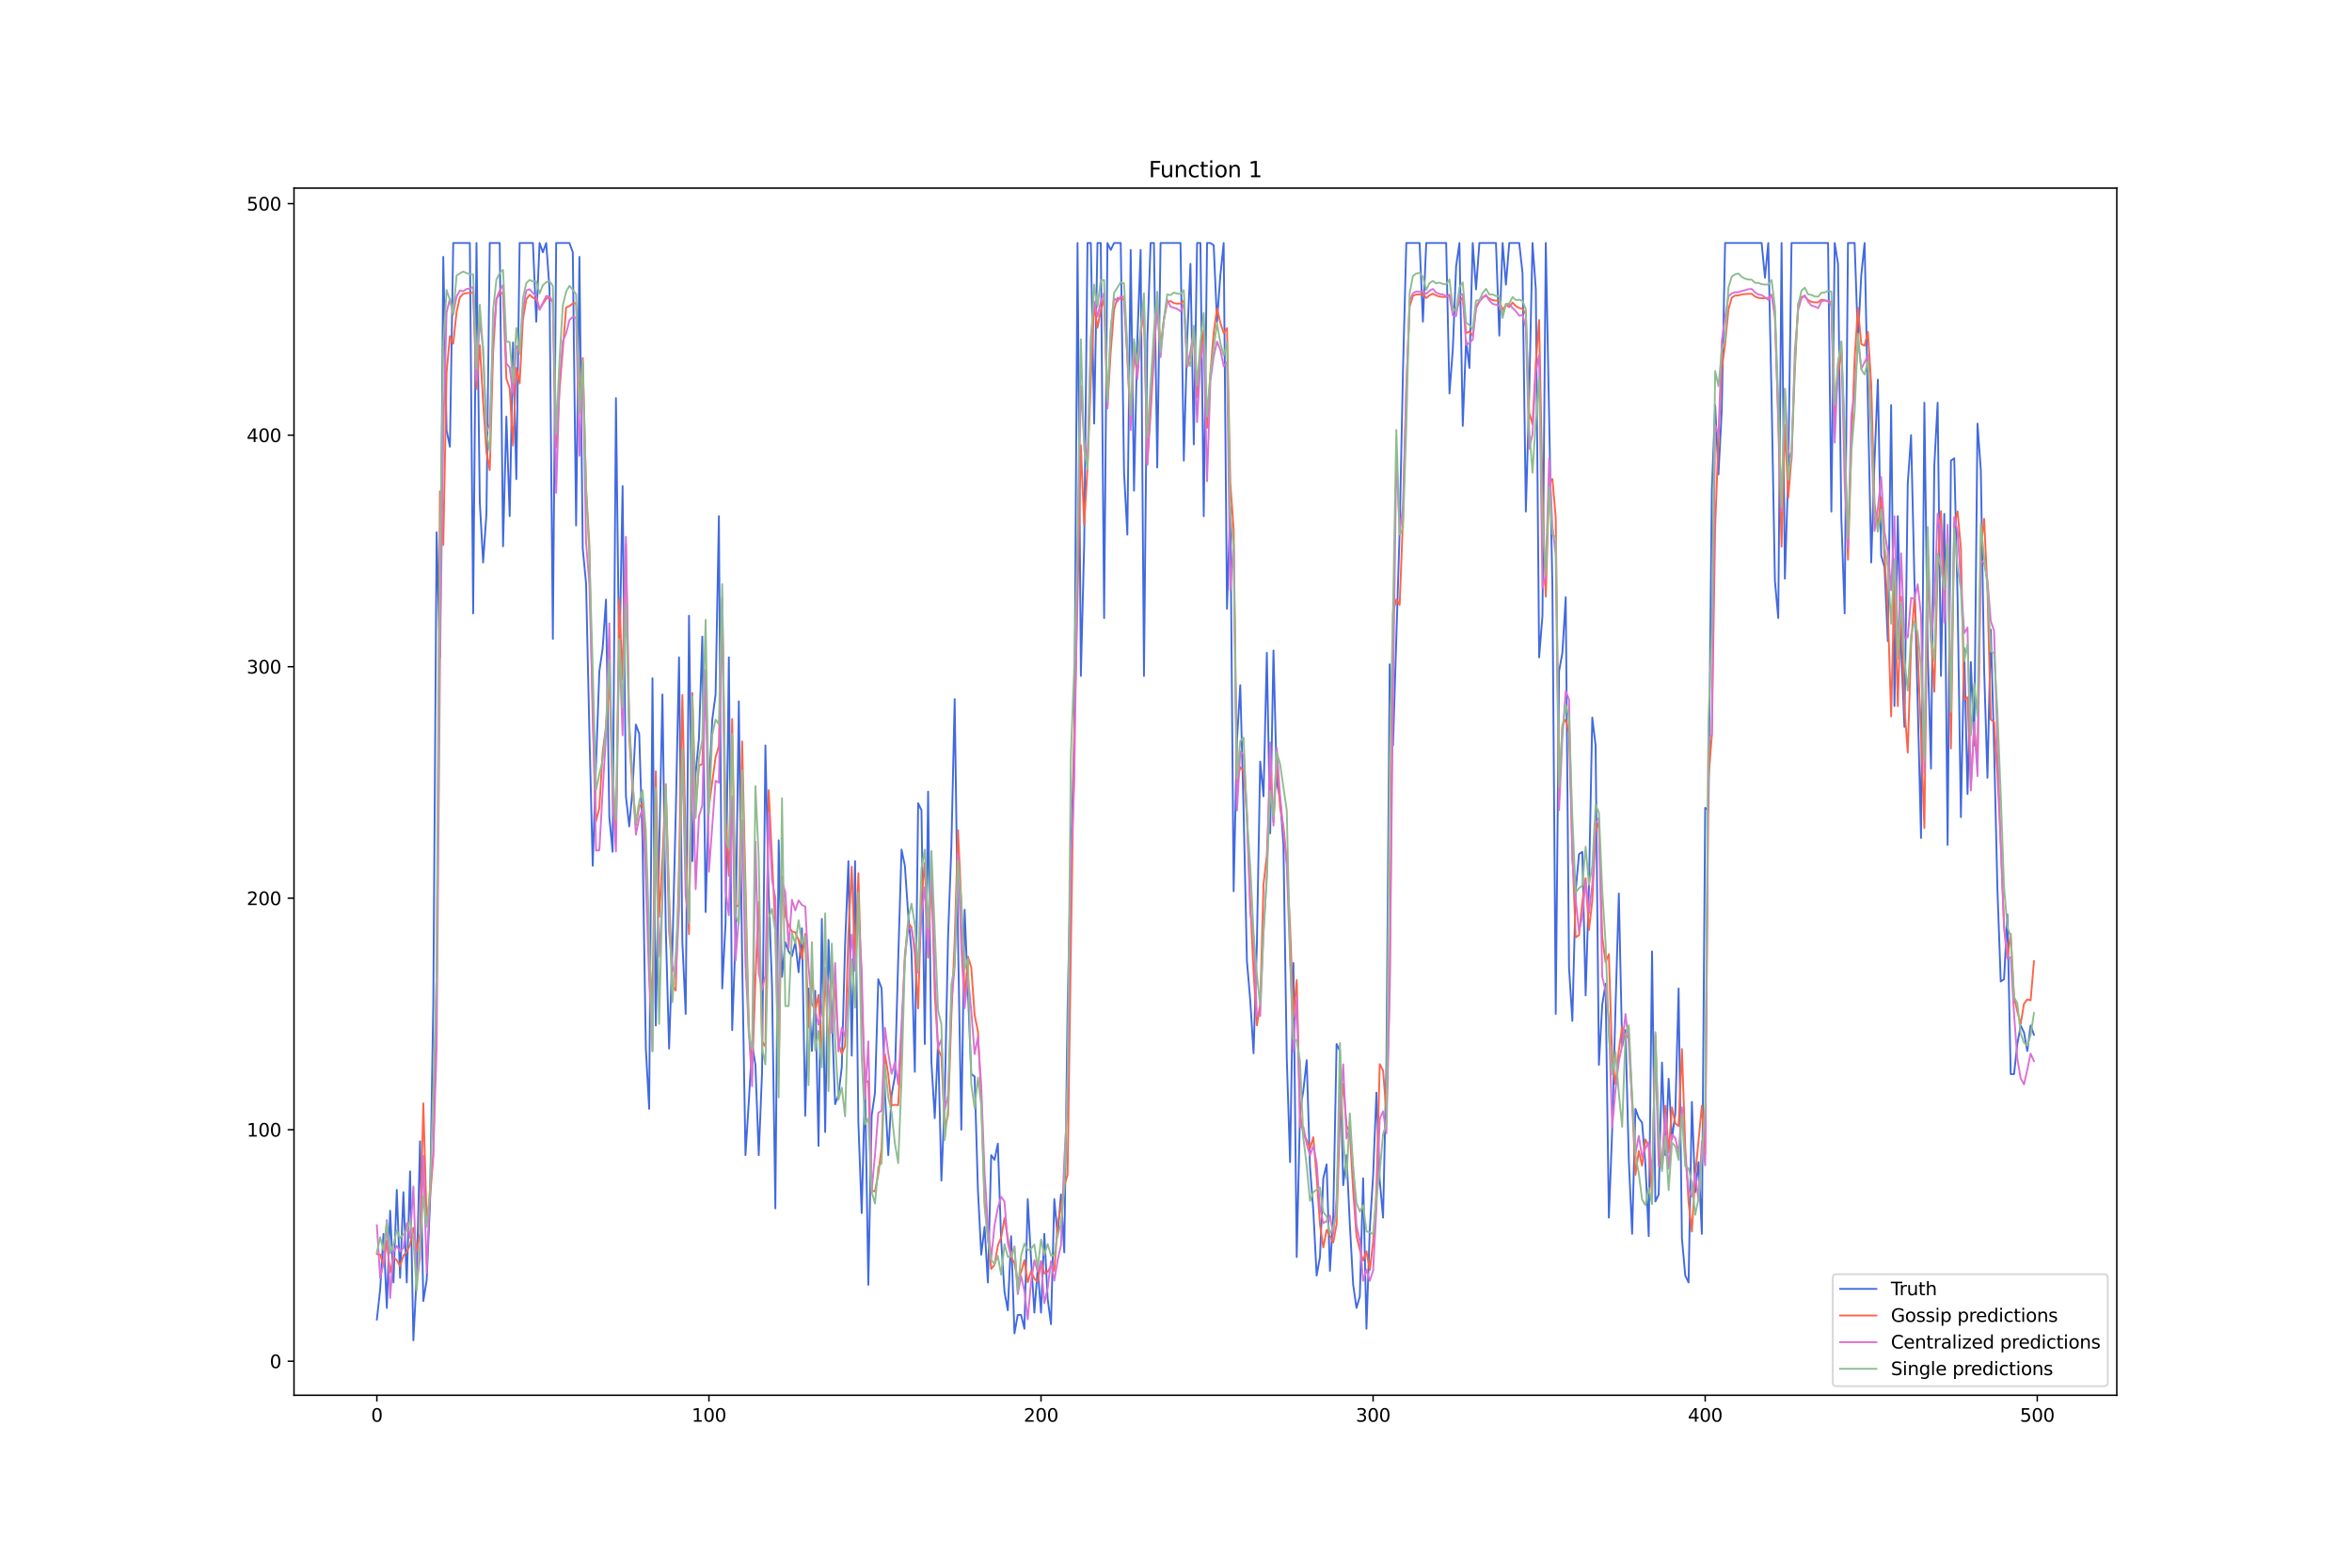 <?xml version="1.0" encoding="utf-8" standalone="no"?>
<!DOCTYPE svg PUBLIC "-//W3C//DTD SVG 1.1//EN"
  "http://www.w3.org/Graphics/SVG/1.1/DTD/svg11.dtd">
<svg xmlns:xlink="http://www.w3.org/1999/xlink" width="1296pt" height="864pt" viewBox="0 0 1296 864" xmlns="http://www.w3.org/2000/svg" version="1.1">
 <defs>
  <style type="text/css">*{stroke-linejoin: round; stroke-linecap: butt}</style>
 </defs>
 <g id="figure_1">
  <g id="patch_1">
   <path d="M 0 864 
L 1296 864 
L 1296 0 
L 0 0 
z
" style="fill: #ffffff"/>
  </g>
  <g id="axes_1">
   <g id="patch_2">
    <path d="M 162 768.96 
L 1166.4 768.96 
L 1166.4 103.68 
L 162 103.68 
z
" style="fill: #ffffff"/>
   </g>
   <g id="matplotlib.axis_1">
    <g id="xtick_1">
     <g id="line2d_1">
      <defs>
       <path id="md06a5cf4c1" d="M 0 0 
L 0 3.5 
" style="stroke: #000000; stroke-width: 0.8"/>
      </defs>
      <g>
       <use xlink:href="#md06a5cf4c1" x="207.655" y="768.96" style="stroke: #000000; stroke-width: 0.8"/>
      </g>
     </g>
     <g id="text_1">
      <!-- 0 -->
      <g transform="translate(204.473 783.558) scale(0.1 -0.1)">
       <defs>
        <path id="DejaVuSans-30" d="M 2034 4250 
Q 1547 4250 1301 3770 
Q 1056 3291 1056 2328 
Q 1056 1369 1301 889 
Q 1547 409 2034 409 
Q 2525 409 2770 889 
Q 3016 1369 3016 2328 
Q 3016 3291 2770 3770 
Q 2525 4250 2034 4250 
z
M 2034 4750 
Q 2819 4750 3233 4129 
Q 3647 3509 3647 2328 
Q 3647 1150 3233 529 
Q 2819 -91 2034 -91 
Q 1250 -91 836 529 
Q 422 1150 422 2328 
Q 422 3509 836 4129 
Q 1250 4750 2034 4750 
z
" transform="scale(0.016)"/>
       </defs>
       <use xlink:href="#DejaVuSans-30"/>
      </g>
     </g>
    </g>
    <g id="xtick_2">
     <g id="line2d_2">
      <g>
       <use xlink:href="#md06a5cf4c1" x="390.639" y="768.96" style="stroke: #000000; stroke-width: 0.8"/>
      </g>
     </g>
     <g id="text_2">
      <!-- 100 -->
      <g transform="translate(381.095 783.558) scale(0.1 -0.1)">
       <defs>
        <path id="DejaVuSans-31" d="M 794 531 
L 1825 531 
L 1825 4091 
L 703 3866 
L 703 4441 
L 1819 4666 
L 2450 4666 
L 2450 531 
L 3481 531 
L 3481 0 
L 794 0 
L 794 531 
z
" transform="scale(0.016)"/>
       </defs>
       <use xlink:href="#DejaVuSans-31"/>
       <use xlink:href="#DejaVuSans-30" x="63.623"/>
       <use xlink:href="#DejaVuSans-30" x="127.246"/>
      </g>
     </g>
    </g>
    <g id="xtick_3">
     <g id="line2d_3">
      <g>
       <use xlink:href="#md06a5cf4c1" x="573.623" y="768.96" style="stroke: #000000; stroke-width: 0.8"/>
      </g>
     </g>
     <g id="text_3">
      <!-- 200 -->
      <g transform="translate(564.079 783.558) scale(0.1 -0.1)">
       <defs>
        <path id="DejaVuSans-32" d="M 1228 531 
L 3431 531 
L 3431 0 
L 469 0 
L 469 531 
Q 828 903 1448 1529 
Q 2069 2156 2228 2338 
Q 2531 2678 2651 2914 
Q 2772 3150 2772 3378 
Q 2772 3750 2511 3984 
Q 2250 4219 1831 4219 
Q 1534 4219 1204 4116 
Q 875 4013 500 3803 
L 500 4441 
Q 881 4594 1212 4672 
Q 1544 4750 1819 4750 
Q 2544 4750 2975 4387 
Q 3406 4025 3406 3419 
Q 3406 3131 3298 2873 
Q 3191 2616 2906 2266 
Q 2828 2175 2409 1742 
Q 1991 1309 1228 531 
z
" transform="scale(0.016)"/>
       </defs>
       <use xlink:href="#DejaVuSans-32"/>
       <use xlink:href="#DejaVuSans-30" x="63.623"/>
       <use xlink:href="#DejaVuSans-30" x="127.246"/>
      </g>
     </g>
    </g>
    <g id="xtick_4">
     <g id="line2d_4">
      <g>
       <use xlink:href="#md06a5cf4c1" x="756.607" y="768.96" style="stroke: #000000; stroke-width: 0.8"/>
      </g>
     </g>
     <g id="text_4">
      <!-- 300 -->
      <g transform="translate(747.063 783.558) scale(0.1 -0.1)">
       <defs>
        <path id="DejaVuSans-33" d="M 2597 2516 
Q 3050 2419 3304 2112 
Q 3559 1806 3559 1356 
Q 3559 666 3084 287 
Q 2609 -91 1734 -91 
Q 1441 -91 1130 -33 
Q 819 25 488 141 
L 488 750 
Q 750 597 1062 519 
Q 1375 441 1716 441 
Q 2309 441 2620 675 
Q 2931 909 2931 1356 
Q 2931 1769 2642 2001 
Q 2353 2234 1838 2234 
L 1294 2234 
L 1294 2753 
L 1863 2753 
Q 2328 2753 2575 2939 
Q 2822 3125 2822 3475 
Q 2822 3834 2567 4026 
Q 2313 4219 1838 4219 
Q 1578 4219 1281 4162 
Q 984 4106 628 3988 
L 628 4550 
Q 988 4650 1302 4700 
Q 1616 4750 1894 4750 
Q 2613 4750 3031 4423 
Q 3450 4097 3450 3541 
Q 3450 3153 3228 2886 
Q 3006 2619 2597 2516 
z
" transform="scale(0.016)"/>
       </defs>
       <use xlink:href="#DejaVuSans-33"/>
       <use xlink:href="#DejaVuSans-30" x="63.623"/>
       <use xlink:href="#DejaVuSans-30" x="127.246"/>
      </g>
     </g>
    </g>
    <g id="xtick_5">
     <g id="line2d_5">
      <g>
       <use xlink:href="#md06a5cf4c1" x="939.591" y="768.96" style="stroke: #000000; stroke-width: 0.8"/>
      </g>
     </g>
     <g id="text_5">
      <!-- 400 -->
      <g transform="translate(930.047 783.558) scale(0.1 -0.1)">
       <defs>
        <path id="DejaVuSans-34" d="M 2419 4116 
L 825 1625 
L 2419 1625 
L 2419 4116 
z
M 2253 4666 
L 3047 4666 
L 3047 1625 
L 3713 1625 
L 3713 1100 
L 3047 1100 
L 3047 0 
L 2419 0 
L 2419 1100 
L 313 1100 
L 313 1709 
L 2253 4666 
z
" transform="scale(0.016)"/>
       </defs>
       <use xlink:href="#DejaVuSans-34"/>
       <use xlink:href="#DejaVuSans-30" x="63.623"/>
       <use xlink:href="#DejaVuSans-30" x="127.246"/>
      </g>
     </g>
    </g>
    <g id="xtick_6">
     <g id="line2d_6">
      <g>
       <use xlink:href="#md06a5cf4c1" x="1122.575" y="768.96" style="stroke: #000000; stroke-width: 0.8"/>
      </g>
     </g>
     <g id="text_6">
      <!-- 500 -->
      <g transform="translate(1113.032 783.558) scale(0.1 -0.1)">
       <defs>
        <path id="DejaVuSans-35" d="M 691 4666 
L 3169 4666 
L 3169 4134 
L 1269 4134 
L 1269 2991 
Q 1406 3038 1543 3061 
Q 1681 3084 1819 3084 
Q 2600 3084 3056 2656 
Q 3513 2228 3513 1497 
Q 3513 744 3044 326 
Q 2575 -91 1722 -91 
Q 1428 -91 1123 -41 
Q 819 9 494 109 
L 494 744 
Q 775 591 1075 516 
Q 1375 441 1709 441 
Q 2250 441 2565 725 
Q 2881 1009 2881 1497 
Q 2881 1984 2565 2268 
Q 2250 2553 1709 2553 
Q 1456 2553 1204 2497 
Q 953 2441 691 2322 
L 691 4666 
z
" transform="scale(0.016)"/>
       </defs>
       <use xlink:href="#DejaVuSans-35"/>
       <use xlink:href="#DejaVuSans-30" x="63.623"/>
       <use xlink:href="#DejaVuSans-30" x="127.246"/>
      </g>
     </g>
    </g>
   </g>
   <g id="matplotlib.axis_2">
    <g id="ytick_1">
     <g id="line2d_7">
      <defs>
       <path id="m049028891b" d="M 0 0 
L -3.5 0 
" style="stroke: #000000; stroke-width: 0.8"/>
      </defs>
      <g>
       <use xlink:href="#m049028891b" x="162" y="750.204" style="stroke: #000000; stroke-width: 0.8"/>
      </g>
     </g>
     <g id="text_7">
      <!-- 0 -->
      <g transform="translate(148.637 754.003) scale(0.1 -0.1)">
       <use xlink:href="#DejaVuSans-30"/>
      </g>
     </g>
    </g>
    <g id="ytick_2">
     <g id="line2d_8">
      <g>
       <use xlink:href="#m049028891b" x="162" y="622.609" style="stroke: #000000; stroke-width: 0.8"/>
      </g>
     </g>
     <g id="text_8">
      <!-- 100 -->
      <g transform="translate(135.912 626.408) scale(0.1 -0.1)">
       <use xlink:href="#DejaVuSans-31"/>
       <use xlink:href="#DejaVuSans-30" x="63.623"/>
       <use xlink:href="#DejaVuSans-30" x="127.246"/>
      </g>
     </g>
    </g>
    <g id="ytick_3">
     <g id="line2d_9">
      <g>
       <use xlink:href="#m049028891b" x="162" y="495.014" style="stroke: #000000; stroke-width: 0.8"/>
      </g>
     </g>
     <g id="text_9">
      <!-- 200 -->
      <g transform="translate(135.912 498.813) scale(0.1 -0.1)">
       <use xlink:href="#DejaVuSans-32"/>
       <use xlink:href="#DejaVuSans-30" x="63.623"/>
       <use xlink:href="#DejaVuSans-30" x="127.246"/>
      </g>
     </g>
    </g>
    <g id="ytick_4">
     <g id="line2d_10">
      <g>
       <use xlink:href="#m049028891b" x="162" y="367.419" style="stroke: #000000; stroke-width: 0.8"/>
      </g>
     </g>
     <g id="text_10">
      <!-- 300 -->
      <g transform="translate(135.912 371.218) scale(0.1 -0.1)">
       <use xlink:href="#DejaVuSans-33"/>
       <use xlink:href="#DejaVuSans-30" x="63.623"/>
       <use xlink:href="#DejaVuSans-30" x="127.246"/>
      </g>
     </g>
    </g>
    <g id="ytick_5">
     <g id="line2d_11">
      <g>
       <use xlink:href="#m049028891b" x="162" y="239.824" style="stroke: #000000; stroke-width: 0.8"/>
      </g>
     </g>
     <g id="text_11">
      <!-- 400 -->
      <g transform="translate(135.912 243.623) scale(0.1 -0.1)">
       <use xlink:href="#DejaVuSans-34"/>
       <use xlink:href="#DejaVuSans-30" x="63.623"/>
       <use xlink:href="#DejaVuSans-30" x="127.246"/>
      </g>
     </g>
    </g>
    <g id="ytick_6">
     <g id="line2d_12">
      <g>
       <use xlink:href="#m049028891b" x="162" y="112.229" style="stroke: #000000; stroke-width: 0.8"/>
      </g>
     </g>
     <g id="text_12">
      <!-- 500 -->
      <g transform="translate(135.912 116.028) scale(0.1 -0.1)">
       <use xlink:href="#DejaVuSans-35"/>
       <use xlink:href="#DejaVuSans-30" x="63.623"/>
       <use xlink:href="#DejaVuSans-30" x="127.246"/>
      </g>
     </g>
    </g>
   </g>
   <g id="line2d_13">
    <path d="M 207.655 727.236 
L 209.484 710.649 
L 211.314 680.026 
L 213.144 720.857 
L 214.974 667.267 
L 216.804 706.821 
L 218.634 655.783 
L 220.463 704.269 
L 222.293 657.059 
L 224.123 706.821 
L 225.953 645.576 
L 227.783 738.72 
L 229.613 702.993 
L 231.442 628.988 
L 233.272 717.029 
L 235.102 705.545 
L 236.932 663.439 
L 238.762 552.431 
L 240.592 293.414 
L 242.422 362.315 
L 244.251 141.576 
L 246.081 237.272 
L 247.911 246.204 
L 249.741 133.92 
L 258.89 133.92 
L 260.72 338.072 
L 262.55 133.92 
L 264.38 276.826 
L 266.209 310.001 
L 268.039 283.206 
L 269.869 133.92 
L 275.359 133.92 
L 277.189 301.069 
L 279.018 229.616 
L 280.848 284.482 
L 282.678 188.786 
L 284.508 264.067 
L 286.338 133.92 
L 293.657 133.92 
L 295.487 177.302 
L 297.317 133.92 
L 299.147 139.024 
L 300.976 133.92 
L 302.806 159.439 
L 304.636 352.107 
L 306.466 133.92 
L 313.785 133.92 
L 315.615 139.024 
L 317.445 289.586 
L 319.275 141.576 
L 321.105 302.345 
L 322.935 321.485 
L 324.764 403.145 
L 326.594 477.15 
L 328.424 421.009 
L 330.254 369.971 
L 332.084 357.211 
L 333.914 330.416 
L 335.743 450.355 
L 337.573 469.495 
L 339.403 219.409 
L 341.233 369.971 
L 343.063 267.895 
L 344.893 438.872 
L 346.723 455.459 
L 348.552 435.044 
L 350.382 399.317 
L 352.212 404.421 
L 354.042 463.115 
L 355.872 577.95 
L 357.702 611.125 
L 359.531 373.798 
L 361.361 565.191 
L 363.191 469.495 
L 365.021 382.73 
L 366.851 511.601 
L 368.681 577.95 
L 370.51 523.085 
L 372.34 449.079 
L 374.17 362.315 
L 376 519.257 
L 377.83 558.811 
L 379.66 339.348 
L 381.489 474.598 
L 383.319 426.112 
L 385.149 406.973 
L 386.979 350.831 
L 388.809 502.669 
L 390.639 435.044 
L 392.469 396.766 
L 394.298 382.73 
L 396.128 284.482 
L 397.958 544.776 
L 399.788 509.049 
L 401.618 362.315 
L 403.448 567.743 
L 405.277 517.981 
L 407.107 386.558 
L 408.937 528.188 
L 410.767 636.644 
L 412.597 607.297 
L 414.427 575.398 
L 416.256 586.882 
L 418.086 636.644 
L 419.916 590.71 
L 421.746 410.801 
L 423.576 492.462 
L 425.406 543.5 
L 427.236 665.991 
L 429.065 463.115 
L 430.895 538.396 
L 432.725 519.257 
L 434.555 524.361 
L 436.385 526.912 
L 438.215 519.257 
L 440.044 535.844 
L 441.874 511.601 
L 443.704 614.953 
L 445.534 544.776 
L 447.364 579.226 
L 449.194 546.052 
L 451.023 631.54 
L 452.853 506.497 
L 454.683 623.885 
L 456.513 517.981 
L 458.343 558.811 
L 460.173 608.573 
L 462.003 603.469 
L 463.832 588.158 
L 465.662 520.533 
L 467.492 474.598 
L 469.322 581.778 
L 471.152 474.598 
L 472.982 618.781 
L 474.811 668.543 
L 476.641 597.09 
L 478.471 708.097 
L 480.301 614.953 
L 482.131 602.193 
L 483.961 539.672 
L 485.79 544.776 
L 487.62 602.193 
L 489.45 636.644 
L 491.28 603.469 
L 493.11 593.262 
L 494.94 528.188 
L 496.77 468.219 
L 498.599 477.15 
L 500.429 503.945 
L 502.259 524.361 
L 504.089 590.71 
L 505.919 442.7 
L 507.749 446.528 
L 509.578 575.398 
L 511.408 436.32 
L 513.238 585.606 
L 515.068 616.229 
L 516.898 574.123 
L 518.728 650.679 
L 520.557 606.021 
L 522.387 516.705 
L 524.217 466.943 
L 526.047 385.282 
L 527.877 516.705 
L 529.707 622.609 
L 531.536 501.393 
L 535.196 591.986 
L 537.026 593.262 
L 538.856 655.783 
L 540.686 691.51 
L 542.516 676.198 
L 544.345 706.821 
L 546.175 636.644 
L 548.005 639.196 
L 549.835 630.264 
L 551.665 683.854 
L 553.495 711.925 
L 555.324 722.133 
L 557.154 681.302 
L 558.984 734.892 
L 560.814 724.685 
L 562.644 724.685 
L 564.474 732.34 
L 566.303 660.887 
L 568.133 694.062 
L 569.963 723.409 
L 571.793 699.166 
L 573.623 723.409 
L 575.453 680.026 
L 577.283 715.753 
L 579.112 729.788 
L 580.942 660.887 
L 582.772 681.302 
L 584.602 658.335 
L 586.432 690.234 
L 588.262 556.259 
L 590.091 470.771 
L 591.921 408.249 
L 593.751 133.92 
L 595.581 372.523 
L 597.411 299.793 
L 599.241 133.92 
L 601.07 133.92 
L 602.9 233.444 
L 604.73 133.92 
L 606.56 133.92 
L 608.39 340.624 
L 610.22 133.92 
L 612.05 137.748 
L 613.879 133.92 
L 617.539 133.92 
L 619.369 260.239 
L 621.199 294.69 
L 623.029 137.748 
L 624.858 270.447 
L 626.688 187.51 
L 628.518 137.748 
L 630.348 372.523 
L 632.178 187.51 
L 634.008 133.92 
L 635.837 133.92 
L 637.667 257.687 
L 639.497 133.92 
L 650.476 133.92 
L 652.306 253.859 
L 654.136 187.51 
L 655.966 145.404 
L 657.796 244.928 
L 659.625 133.92 
L 661.455 133.92 
L 663.285 284.482 
L 665.115 133.92 
L 666.945 133.92 
L 668.775 135.196 
L 670.604 177.302 
L 672.434 151.783 
L 674.264 133.92 
L 676.094 335.52 
L 677.924 279.378 
L 679.754 491.186 
L 681.583 408.249 
L 683.413 377.626 
L 685.243 446.528 
L 687.073 529.464 
L 688.903 551.155 
L 690.733 580.502 
L 692.563 520.533 
L 694.392 419.733 
L 696.222 438.872 
L 698.052 359.763 
L 699.882 459.287 
L 701.712 358.487 
L 703.542 431.216 
L 705.371 440.148 
L 707.201 465.667 
L 709.031 583.054 
L 710.861 640.472 
L 712.691 530.74 
L 714.521 692.786 
L 716.35 612.401 
L 718.18 600.917 
L 720.01 584.33 
L 721.84 643.024 
L 723.67 667.267 
L 725.5 702.993 
L 727.33 692.786 
L 729.159 649.404 
L 730.989 641.748 
L 732.819 700.442 
L 734.649 669.819 
L 736.479 575.398 
L 738.309 579.226 
L 740.138 653.231 
L 741.968 636.644 
L 743.798 674.923 
L 745.628 708.097 
L 747.458 720.857 
L 749.288 714.477 
L 751.117 649.404 
L 752.947 732.34 
L 754.777 677.474 
L 756.607 648.128 
L 758.437 602.193 
L 760.267 650.679 
L 762.097 671.095 
L 763.926 586.882 
L 765.756 366.143 
L 767.586 410.801 
L 771.246 292.138 
L 773.076 204.097 
L 774.905 133.92 
L 782.225 133.92 
L 784.055 177.302 
L 785.884 133.92 
L 796.864 133.92 
L 798.693 216.857 
L 800.523 192.614 
L 802.353 146.679 
L 804.183 133.92 
L 806.013 234.72 
L 807.843 187.51 
L 809.672 202.821 
L 811.502 133.92 
L 813.332 159.439 
L 815.162 133.92 
L 824.311 133.92 
L 826.141 184.958 
L 827.971 133.92 
L 829.801 156.887 
L 831.63 133.92 
L 837.12 133.92 
L 838.95 150.507 
L 840.78 281.93 
L 842.61 218.133 
L 844.439 133.92 
L 846.269 159.439 
L 848.099 362.315 
L 849.929 339.348 
L 851.759 133.92 
L 855.418 324.036 
L 857.248 558.811 
L 859.078 369.971 
L 860.908 359.763 
L 862.738 329.14 
L 864.568 533.292 
L 866.397 562.639 
L 868.227 491.186 
L 870.057 470.771 
L 871.887 469.495 
L 873.717 548.604 
L 875.547 488.634 
L 877.377 395.49 
L 879.206 410.801 
L 881.036 586.882 
L 882.866 553.707 
L 884.696 542.224 
L 886.526 671.095 
L 888.356 622.609 
L 890.185 554.983 
L 892.015 492.462 
L 893.845 576.674 
L 895.675 567.743 
L 897.505 639.196 
L 899.335 680.026 
L 901.164 611.125 
L 902.994 616.229 
L 904.824 618.781 
L 906.654 641.748 
L 908.484 681.302 
L 910.314 524.361 
L 912.144 662.163 
L 913.973 658.335 
L 915.803 585.606 
L 917.633 636.644 
L 919.463 594.538 
L 921.293 627.712 
L 923.123 613.677 
L 924.952 544.776 
L 926.782 682.578 
L 928.612 702.993 
L 930.442 706.821 
L 932.272 607.297 
L 934.102 657.059 
L 935.931 640.472 
L 937.761 680.026 
L 939.591 445.252 
L 941.421 446.528 
L 943.251 270.447 
L 945.081 223.236 
L 946.911 261.515 
L 948.74 225.788 
L 950.57 133.92 
L 970.698 133.92 
L 972.528 153.059 
L 974.358 133.92 
L 976.188 219.409 
L 978.018 320.209 
L 979.848 340.624 
L 981.678 133.92 
L 983.507 318.933 
L 985.337 261.515 
L 987.167 133.92 
L 1007.295 133.92 
L 1009.125 281.93 
L 1010.955 133.92 
L 1012.785 145.404 
L 1014.615 285.758 
L 1016.444 338.072 
L 1018.274 133.92 
L 1021.934 133.92 
L 1023.764 187.51 
L 1025.594 151.783 
L 1027.424 133.92 
L 1031.083 310.001 
L 1032.913 253.859 
L 1034.743 209.201 
L 1036.573 306.173 
L 1038.403 312.553 
L 1040.232 353.383 
L 1042.062 223.236 
L 1043.892 389.11 
L 1045.722 284.482 
L 1047.552 357.211 
L 1049.382 400.593 
L 1051.211 266.619 
L 1053.041 239.824 
L 1054.871 318.933 
L 1056.701 387.834 
L 1058.531 461.839 
L 1060.361 221.961 
L 1062.191 358.487 
L 1064.02 423.561 
L 1065.85 256.411 
L 1067.68 221.961 
L 1069.51 372.523 
L 1071.34 283.206 
L 1073.17 465.667 
L 1074.999 253.859 
L 1076.829 252.583 
L 1078.659 329.14 
L 1080.489 450.355 
L 1082.319 357.211 
L 1084.149 437.596 
L 1085.978 364.867 
L 1087.808 410.801 
L 1089.638 233.444 
L 1091.468 258.963 
L 1093.298 368.695 
L 1095.128 428.664 
L 1096.958 347.004 
L 1098.787 412.077 
L 1100.617 489.91 
L 1102.447 540.948 
L 1104.277 539.672 
L 1106.107 503.945 
L 1107.937 591.986 
L 1109.766 591.986 
L 1111.596 575.398 
L 1113.426 565.191 
L 1115.256 569.019 
L 1117.086 579.226 
L 1118.916 565.191 
L 1120.745 570.295 
L 1120.745 570.295 
" clip-path="url(#p0c61ab7a42)" style="fill: none; stroke: #4169e1; stroke-linecap: square"/>
   </g>
   <g id="line2d_14">
    <path d="M 207.655 691.164 
L 209.484 691.421 
L 211.314 697.187 
L 213.144 683.749 
L 214.974 701.266 
L 216.804 692.972 
L 218.634 694.527 
L 220.463 697.809 
L 222.293 692.025 
L 224.123 689.93 
L 225.953 685.963 
L 227.783 676.714 
L 229.613 689.349 
L 231.442 679.885 
L 233.272 608.086 
L 235.102 673.175 
L 236.932 660.405 
L 238.762 637.301 
L 240.592 536.999 
L 242.422 270.751 
L 244.251 300.352 
L 246.081 205.316 
L 247.911 185.287 
L 249.741 189.433 
L 251.571 172.067 
L 253.401 163.839 
L 255.23 161.99 
L 257.06 161.58 
L 258.89 161.36 
L 260.72 161.297 
L 262.55 214.375 
L 264.38 190.251 
L 266.209 221.519 
L 268.039 249.112 
L 269.869 259.111 
L 271.699 194.759 
L 273.529 164.94 
L 275.359 161.526 
L 277.189 161.521 
L 279.018 208.595 
L 280.848 213.953 
L 282.678 245.533 
L 284.508 202.705 
L 286.338 211.288 
L 288.168 175.835 
L 289.997 165.003 
L 291.827 162.487 
L 293.657 164.092 
L 295.487 164.9 
L 297.317 170.315 
L 300.976 164.659 
L 302.806 163.924 
L 304.636 166.611 
L 306.466 246.579 
L 308.296 215.249 
L 311.956 169.456 
L 313.785 168.644 
L 315.615 167.283 
L 317.445 167.084 
L 319.275 220.83 
L 321.105 197.265 
L 322.935 268.561 
L 324.764 300.65 
L 326.594 396.491 
L 328.424 452.484 
L 330.254 445.348 
L 332.084 414.491 
L 333.914 400.377 
L 335.743 374.757 
L 337.573 434.445 
L 339.403 462.081 
L 341.233 329.955 
L 343.063 374.525 
L 344.893 299.969 
L 346.723 406.565 
L 348.552 434.916 
L 350.382 454.64 
L 352.212 444.513 
L 354.042 442.858 
L 355.872 467.059 
L 357.702 526.329 
L 359.531 552.53 
L 361.361 425.111 
L 363.191 505.36 
L 365.021 473.565 
L 366.851 432.206 
L 368.681 493.335 
L 370.51 543.54 
L 372.34 545.879 
L 374.17 476.835 
L 376 383.027 
L 377.83 464.536 
L 379.66 514.823 
L 381.489 381.952 
L 383.319 446.502 
L 385.149 421.808 
L 386.979 421.199 
L 388.809 369.756 
L 390.639 444.665 
L 394.298 417.267 
L 396.128 411.114 
L 397.958 329.543 
L 399.788 449.864 
L 401.618 482.724 
L 403.448 396.252 
L 405.277 498.881 
L 407.107 499.569 
L 408.937 408.609 
L 412.597 565.707 
L 414.427 592.943 
L 416.256 539.544 
L 418.086 497.138 
L 419.916 573.998 
L 421.746 576.858 
L 423.576 435.496 
L 427.236 511.039 
L 429.065 593.143 
L 430.895 483.032 
L 432.725 504.595 
L 434.555 510.206 
L 436.385 513.391 
L 438.215 513.853 
L 440.044 518.092 
L 441.874 528.465 
L 443.704 514.689 
L 445.534 566.196 
L 447.364 538.419 
L 449.194 557.403 
L 451.023 548.309 
L 452.853 583.024 
L 454.683 535.237 
L 456.513 579.234 
L 458.343 537.651 
L 460.173 546.887 
L 462.003 574.894 
L 463.832 580.884 
L 465.662 576.317 
L 467.492 515.006 
L 469.322 477.694 
L 471.152 531.285 
L 472.982 481.216 
L 474.811 548.884 
L 476.641 596.407 
L 478.471 595.817 
L 480.301 656.224 
L 482.131 656.669 
L 483.961 647.008 
L 485.79 632.553 
L 487.62 581.003 
L 489.45 592.237 
L 491.28 609.212 
L 493.11 608.882 
L 494.94 609.061 
L 496.77 572.772 
L 498.599 526.245 
L 500.429 508.79 
L 502.259 510.855 
L 504.089 525.527 
L 505.919 555.785 
L 507.749 493.976 
L 509.578 475.598 
L 511.408 527.748 
L 513.238 481.023 
L 515.068 547.837 
L 516.898 578.08 
L 518.728 582.292 
L 520.557 621.162 
L 522.387 614.633 
L 524.217 560.386 
L 526.047 518.007 
L 527.877 457.592 
L 529.707 497.291 
L 531.536 551.217 
L 533.366 527.252 
L 535.196 533.217 
L 537.026 559.315 
L 538.856 568.428 
L 540.686 605.415 
L 542.516 661.71 
L 544.345 681.465 
L 546.175 699.339 
L 548.005 697.078 
L 549.835 686.486 
L 551.665 682.044 
L 553.495 671.367 
L 557.154 693.123 
L 558.984 696.069 
L 560.814 706.197 
L 562.644 701.104 
L 564.474 694.507 
L 566.303 706.708 
L 568.133 700.546 
L 569.963 704.724 
L 571.793 706.446 
L 573.623 694.951 
L 575.453 701.853 
L 577.283 700.992 
L 579.112 697.714 
L 580.942 700.454 
L 582.772 674.572 
L 584.602 664.827 
L 586.432 653.515 
L 588.262 647.519 
L 590.091 521.785 
L 591.921 407.049 
L 593.751 329.719 
L 595.581 245.346 
L 597.411 289.399 
L 599.241 257.41 
L 601.07 210.209 
L 602.9 168.146 
L 604.73 180.65 
L 606.56 170.947 
L 608.39 164.563 
L 610.22 224.24 
L 612.05 193.68 
L 613.879 170.57 
L 615.709 164.252 
L 617.539 164.821 
L 619.369 165.021 
L 621.199 197.045 
L 623.029 234.165 
L 624.858 193.58 
L 626.688 206.681 
L 628.518 183.531 
L 630.348 171.867 
L 632.178 256.059 
L 634.008 227.949 
L 637.667 165.83 
L 639.497 190.737 
L 641.327 176.096 
L 643.157 166.664 
L 644.987 165.912 
L 646.817 167.011 
L 648.646 167.344 
L 650.476 167.308 
L 652.306 165.601 
L 654.136 200.189 
L 655.966 200.153 
L 657.796 183.592 
L 659.625 218.826 
L 661.455 196.264 
L 663.285 181.809 
L 665.115 235.797 
L 666.945 205.45 
L 668.775 183.418 
L 670.604 169.917 
L 672.434 177.876 
L 674.264 183.533 
L 676.094 180.867 
L 677.924 266.133 
L 679.754 291.727 
L 681.583 431.202 
L 683.413 422.763 
L 685.243 424.974 
L 687.073 449.928 
L 688.903 496.963 
L 690.733 535.447 
L 692.563 565.156 
L 694.392 553.385 
L 696.222 487.389 
L 698.052 471.48 
L 699.882 424.892 
L 701.712 453.073 
L 703.542 419.128 
L 705.371 445.046 
L 707.201 455.584 
L 709.031 474.471 
L 710.861 510.535 
L 712.691 560.33 
L 714.521 540.137 
L 716.35 613.746 
L 718.18 625.616 
L 720.01 628.141 
L 721.84 632.998 
L 723.67 626.787 
L 725.5 648.786 
L 727.33 674.906 
L 729.159 687.524 
L 730.989 677.899 
L 732.819 681.057 
L 734.649 684.793 
L 736.479 674.79 
L 738.309 618.252 
L 740.138 597.2 
L 741.968 620.46 
L 743.798 624.241 
L 745.628 656.443 
L 747.458 681.156 
L 749.288 688.871 
L 751.117 694.728 
L 752.947 689.608 
L 754.777 700.056 
L 756.607 684.591 
L 758.437 656.04 
L 760.267 586.464 
L 762.097 590.001 
L 763.926 613.669 
L 765.756 544.58 
L 767.586 337.6 
L 769.416 330.373 
L 771.246 333.336 
L 773.076 285.563 
L 774.905 213.812 
L 776.735 168.989 
L 778.565 163.049 
L 780.395 162.31 
L 782.225 162.262 
L 784.055 161.847 
L 785.884 164.29 
L 787.714 162.76 
L 789.544 161.849 
L 791.374 162.835 
L 793.204 163.473 
L 795.034 163.646 
L 796.864 163.629 
L 798.693 162.431 
L 800.523 170.092 
L 802.353 171.349 
L 804.183 166.006 
L 806.013 164.224 
L 807.843 183.564 
L 809.672 182.738 
L 811.502 185.011 
L 813.332 168.961 
L 815.162 166.075 
L 816.992 163.766 
L 818.822 163.082 
L 820.651 164.559 
L 822.481 165.428 
L 824.311 165.672 
L 826.141 165.641 
L 827.971 170.801 
L 829.801 168.047 
L 831.63 169.184 
L 833.46 166.75 
L 835.29 168.742 
L 837.12 169.749 
L 838.95 170.188 
L 840.78 173.2 
L 842.61 227.397 
L 844.439 233.882 
L 846.269 199.904 
L 848.099 176.346 
L 849.929 269.99 
L 851.759 328.855 
L 853.589 266.481 
L 855.418 263.962 
L 857.248 285.474 
L 859.078 438.328 
L 860.908 399.671 
L 862.738 396.504 
L 864.568 403.823 
L 866.397 469.122 
L 868.227 516.597 
L 870.057 515.441 
L 871.887 497.138 
L 873.717 483.995 
L 875.547 512.566 
L 877.377 496.454 
L 879.206 458.273 
L 881.036 453.131 
L 882.866 516.202 
L 884.696 530.26 
L 886.526 525.856 
L 888.356 584.391 
L 890.185 597.632 
L 892.015 578.953 
L 893.845 565.887 
L 895.675 572.275 
L 897.505 570.209 
L 899.335 607.676 
L 901.164 647.473 
L 902.994 634.335 
L 904.824 642.461 
L 906.654 627.989 
L 908.484 631.821 
L 910.314 659.357 
L 912.144 570.291 
L 913.973 630.718 
L 915.803 644.301 
L 917.633 609.464 
L 919.463 635.1 
L 921.293 610.304 
L 923.123 619.15 
L 924.952 620.569 
L 926.782 578.111 
L 928.612 632.028 
L 930.442 662.661 
L 932.272 678.757 
L 934.102 647.76 
L 937.761 609.44 
L 939.591 636.142 
L 941.421 428.676 
L 943.251 405.346 
L 945.081 291.117 
L 946.911 241.506 
L 948.74 202.847 
L 950.57 189.719 
L 952.4 170.604 
L 954.23 164.125 
L 956.06 162.891 
L 957.89 162.814 
L 959.719 162.309 
L 961.549 162.028 
L 965.209 161.903 
L 967.039 163.42 
L 968.869 164.18 
L 970.698 164.383 
L 972.528 164.366 
L 974.358 164.167 
L 976.188 162.832 
L 978.018 172.459 
L 979.848 232.722 
L 981.678 301.27 
L 983.507 234.161 
L 985.337 274.385 
L 987.167 251.934 
L 988.997 204.127 
L 990.827 167.454 
L 992.657 163.55 
L 994.486 163.376 
L 996.316 165.364 
L 998.146 166.376 
L 999.976 166.662 
L 1001.806 166.63 
L 1003.636 165.155 
L 1005.465 165.54 
L 1007.295 166.045 
L 1009.125 166.335 
L 1010.955 228.632 
L 1012.785 207.008 
L 1014.615 192.774 
L 1016.444 240.323 
L 1018.274 308.393 
L 1020.104 248.311 
L 1021.934 197.692 
L 1023.764 169.657 
L 1025.594 189.615 
L 1027.424 190.541 
L 1029.253 182.922 
L 1031.083 212.124 
L 1032.913 277.869 
L 1034.743 289.985 
L 1036.573 274.213 
L 1038.403 306.678 
L 1040.232 335.761 
L 1042.062 394.859 
L 1043.892 317.487 
L 1045.722 389.182 
L 1047.552 328.878 
L 1049.382 389.779 
L 1051.211 414.768 
L 1053.041 355.561 
L 1054.871 329.48 
L 1056.701 359.593 
L 1058.531 404.349 
L 1060.361 456.392 
L 1062.191 313.854 
L 1064.02 349.37 
L 1065.85 381.229 
L 1067.68 314.826 
L 1069.51 281.688 
L 1071.34 328.589 
L 1073.17 294.777 
L 1074.999 412.494 
L 1076.829 289.049 
L 1078.659 281.871 
L 1080.489 302.286 
L 1082.319 385.553 
L 1084.149 384.268 
L 1085.978 433.524 
L 1087.808 400.077 
L 1089.638 420.916 
L 1091.468 302.097 
L 1093.298 285.948 
L 1095.128 325.24 
L 1096.958 396.606 
L 1098.787 397.932 
L 1100.617 426.265 
L 1102.447 464.607 
L 1104.277 511.421 
L 1106.107 528.108 
L 1107.937 514.712 
L 1109.766 549.332 
L 1111.596 557.504 
L 1113.426 564.259 
L 1115.256 553.241 
L 1117.086 550.807 
L 1118.916 551.33 
L 1120.745 529.735 
L 1120.745 529.735 
" clip-path="url(#p0c61ab7a42)" style="fill: none; stroke: #ff6347; stroke-linecap: square"/>
   </g>
   <g id="line2d_15">
    <path d="M 207.655 675.26 
L 209.484 704.361 
L 211.314 696.332 
L 213.144 672.438 
L 214.974 715.342 
L 216.804 690.123 
L 218.634 686.726 
L 220.463 689.639 
L 222.293 687.912 
L 224.123 674.17 
L 225.953 682.267 
L 227.783 653.867 
L 229.613 706.305 
L 231.442 693.555 
L 233.272 636.94 
L 235.102 701.274 
L 236.932 655.602 
L 238.762 635.531 
L 240.592 577.135 
L 242.422 368.016 
L 244.251 238.188 
L 246.081 172.267 
L 247.911 164.542 
L 249.741 173.395 
L 251.571 163.364 
L 253.401 160.12 
L 255.23 160.508 
L 257.06 159.284 
L 258.89 159.006 
L 260.72 158.14 
L 262.55 209.971 
L 264.38 175.918 
L 266.209 192.208 
L 268.039 238.143 
L 269.869 233.746 
L 271.699 186.819 
L 273.529 164.639 
L 275.359 159.992 
L 277.189 157.154 
L 279.018 200.355 
L 280.848 202.478 
L 282.678 217.045 
L 284.508 190.756 
L 286.338 194.117 
L 288.168 170.573 
L 289.997 160.157 
L 291.827 159.419 
L 293.657 161.485 
L 295.487 163.195 
L 297.317 170.699 
L 300.976 163.116 
L 302.806 163.451 
L 304.636 166.248 
L 306.466 271.625 
L 308.296 210.803 
L 310.126 187.945 
L 311.956 183.708 
L 313.785 176.411 
L 315.615 174.564 
L 317.445 175.111 
L 319.275 251.206 
L 321.105 199.932 
L 322.935 299.042 
L 324.764 321.98 
L 326.594 387.399 
L 328.424 468.839 
L 330.254 468.552 
L 332.084 435.883 
L 333.914 405.336 
L 335.743 343.505 
L 337.573 441.363 
L 339.403 469.196 
L 341.233 352.937 
L 343.063 405.276 
L 344.893 295.919 
L 346.723 398.529 
L 350.382 460.056 
L 352.212 450.87 
L 354.042 445.541 
L 355.872 484.925 
L 357.702 540.402 
L 359.531 579.169 
L 361.361 459.815 
L 363.191 527.13 
L 365.021 495.984 
L 366.851 436.88 
L 368.681 513.561 
L 370.51 532.355 
L 372.34 538.692 
L 374.17 501.7 
L 376 413.026 
L 377.83 494.049 
L 379.66 508.022 
L 381.489 412.616 
L 383.319 490.055 
L 385.149 449.809 
L 386.979 444.004 
L 388.809 369.11 
L 390.639 480.411 
L 394.298 430.307 
L 396.128 431.358 
L 397.958 330.934 
L 399.788 490.636 
L 401.618 504.393 
L 403.448 438.791 
L 405.277 529.547 
L 407.107 505.93 
L 408.937 451.962 
L 410.767 531.567 
L 412.597 567.896 
L 414.427 598.629 
L 416.256 463.873 
L 418.086 536.167 
L 419.916 545.474 
L 421.746 537.632 
L 423.576 448.055 
L 425.406 484.994 
L 427.236 495.032 
L 429.065 563.171 
L 430.895 485.798 
L 432.725 491.725 
L 434.555 522.79 
L 436.385 495.908 
L 438.215 501.735 
L 440.044 496.221 
L 441.874 498.755 
L 443.704 499.59 
L 445.534 532.849 
L 447.364 553.419 
L 449.194 556.545 
L 451.023 564.708 
L 452.853 558.154 
L 454.683 533.411 
L 456.513 543.185 
L 458.343 569.316 
L 460.173 530.766 
L 462.003 579.462 
L 463.832 566.452 
L 465.662 571.336 
L 467.492 547.21 
L 469.322 515.073 
L 471.152 535.033 
L 472.982 501.304 
L 474.811 534.482 
L 476.641 605.614 
L 478.471 573.945 
L 480.301 656.312 
L 482.131 636.592 
L 483.961 613.312 
L 485.79 612.098 
L 487.62 566.446 
L 489.45 580.308 
L 491.28 591.852 
L 493.11 585.444 
L 494.94 597.695 
L 496.77 564.294 
L 498.599 528.63 
L 500.429 511.353 
L 502.259 511.775 
L 504.089 521.82 
L 505.919 536.078 
L 507.749 504.233 
L 509.578 489.01 
L 511.408 525.663 
L 513.238 476.218 
L 515.068 537.376 
L 516.898 577.579 
L 518.728 572.76 
L 520.557 611.644 
L 522.387 603.488 
L 524.217 553.014 
L 526.047 532.728 
L 527.877 470.726 
L 529.707 522.588 
L 531.536 555.633 
L 533.366 538.223 
L 535.196 556.97 
L 537.026 580.911 
L 538.856 571.536 
L 540.686 598.496 
L 542.516 646.255 
L 544.345 675.429 
L 546.175 693.473 
L 548.005 675.375 
L 549.835 665.576 
L 551.665 659.598 
L 553.495 662.259 
L 555.324 685.208 
L 557.154 692.715 
L 558.984 686.952 
L 560.814 713.206 
L 562.644 703.247 
L 564.474 711.457 
L 566.303 727.109 
L 568.133 706.699 
L 569.963 694.549 
L 571.793 700.813 
L 573.623 695.366 
L 575.453 718.21 
L 577.283 709.943 
L 579.112 695.136 
L 580.942 705.807 
L 582.772 694.541 
L 584.602 686.416 
L 586.432 639.23 
L 588.262 607.742 
L 590.091 477.67 
L 591.921 432.201 
L 593.751 307.146 
L 595.581 212.582 
L 597.411 242.783 
L 599.241 253.907 
L 601.07 185.771 
L 602.9 166.188 
L 604.73 174.495 
L 606.56 166.138 
L 608.39 161.412 
L 610.22 225.204 
L 612.05 181.128 
L 613.879 164.319 
L 615.709 166.246 
L 617.539 163.289 
L 619.369 163.58 
L 621.199 196.002 
L 623.029 236.958 
L 624.858 188.857 
L 626.688 208.87 
L 628.518 183.581 
L 630.348 167.558 
L 632.178 256.066 
L 634.008 221.304 
L 635.837 191.149 
L 637.667 169.504 
L 639.497 196.863 
L 641.327 175.793 
L 643.157 165.197 
L 644.987 169.053 
L 648.646 170.182 
L 650.476 171.535 
L 652.306 167.667 
L 654.136 202.523 
L 655.966 193.505 
L 657.796 182.233 
L 659.625 232.657 
L 661.455 199.054 
L 663.285 188.461 
L 665.115 265.211 
L 666.945 209.956 
L 668.775 196.528 
L 670.604 188.246 
L 672.434 192.784 
L 674.264 201.804 
L 676.094 199.515 
L 677.924 325.328 
L 679.754 299.603 
L 681.583 446.708 
L 683.413 414.053 
L 685.243 416.004 
L 687.073 446.747 
L 688.903 502.721 
L 690.733 516.144 
L 692.563 559.365 
L 694.392 559.939 
L 696.222 513.296 
L 698.052 482.562 
L 699.882 409.23 
L 701.712 454.962 
L 703.542 412.3 
L 705.371 438.973 
L 709.031 476.697 
L 712.691 579.412 
L 714.521 549.186 
L 716.35 621.047 
L 718.18 621.038 
L 720.01 630.44 
L 721.84 636.853 
L 723.67 631.598 
L 725.5 640.809 
L 727.33 665.938 
L 729.159 674.103 
L 730.989 672.98 
L 732.819 669.948 
L 734.649 680.659 
L 736.479 660.53 
L 738.309 611.569 
L 740.138 586.596 
L 741.968 627.521 
L 743.798 621.406 
L 745.628 643.738 
L 747.458 675.539 
L 749.288 683.783 
L 751.117 705.93 
L 752.947 699.724 
L 754.777 705.884 
L 756.607 700.286 
L 758.437 665.995 
L 760.267 616.57 
L 762.097 612.534 
L 763.926 624.618 
L 765.756 545.538 
L 767.586 383.77 
L 769.416 250.349 
L 771.246 294.136 
L 773.076 278.461 
L 774.905 215.195 
L 776.735 165.619 
L 778.565 161.692 
L 780.395 160.68 
L 782.225 160.857 
L 784.055 160.355 
L 785.884 161.926 
L 787.714 160.253 
L 789.544 159.23 
L 791.374 161.276 
L 793.204 162.036 
L 795.034 162.311 
L 796.864 163.194 
L 798.693 163.168 
L 800.523 173.843 
L 802.353 174.176 
L 804.183 162.81 
L 806.013 162.115 
L 807.843 190.12 
L 809.672 188.987 
L 811.502 187.123 
L 813.332 169.931 
L 815.162 166.251 
L 816.992 164.086 
L 818.822 162.434 
L 820.651 165.671 
L 822.481 167.45 
L 824.311 167.943 
L 826.141 168.586 
L 827.971 173.188 
L 829.801 167.668 
L 831.63 167.853 
L 835.29 171.535 
L 837.12 174.02 
L 838.95 173.558 
L 840.78 180.448 
L 842.61 247.233 
L 844.439 239.431 
L 846.269 204.876 
L 848.099 195.685 
L 849.929 323.969 
L 851.759 317.326 
L 853.589 252.482 
L 855.418 290.2 
L 857.248 305.636 
L 859.078 446.444 
L 860.908 406.448 
L 862.738 380.871 
L 864.568 385.498 
L 866.397 474.041 
L 868.227 495.847 
L 870.057 513.182 
L 871.887 504.915 
L 873.717 485.51 
L 875.547 503.196 
L 877.377 487.464 
L 879.206 453.593 
L 881.036 450.804 
L 882.866 538.391 
L 884.696 546.052 
L 886.526 561.65 
L 888.356 621.326 
L 890.185 600.545 
L 892.015 584.949 
L 893.845 576.227 
L 895.675 558.837 
L 897.505 574.462 
L 899.335 606.976 
L 901.164 635.882 
L 902.994 626.024 
L 904.824 637.656 
L 906.654 632.974 
L 908.484 629.573 
L 910.314 648.106 
L 912.144 576.179 
L 913.973 642.547 
L 915.803 642.245 
L 917.633 614.091 
L 919.463 644.095 
L 921.293 625.345 
L 923.123 627.172 
L 924.952 635.539 
L 926.782 610.282 
L 928.612 637.536 
L 930.442 655.786 
L 932.272 659.564 
L 934.102 646.83 
L 935.931 661.572 
L 937.761 628.989 
L 939.591 642.288 
L 941.421 406.761 
L 943.251 405.164 
L 945.081 233.862 
L 946.911 240.156 
L 948.74 187.927 
L 950.57 174.793 
L 952.4 163.282 
L 954.23 161.683 
L 956.06 161.087 
L 957.89 161.068 
L 959.719 160.388 
L 961.549 159.972 
L 963.379 159.389 
L 965.209 159.21 
L 967.039 161.136 
L 968.869 162.315 
L 970.698 162.649 
L 972.528 163.821 
L 974.358 165.298 
L 976.188 162.366 
L 978.018 174.785 
L 981.678 281.675 
L 983.507 214.517 
L 985.337 248.294 
L 987.167 253.68 
L 988.997 193.353 
L 990.827 170.838 
L 992.657 164.425 
L 994.486 162.767 
L 996.316 166.275 
L 998.146 168.408 
L 999.976 168.932 
L 1001.806 169.825 
L 1003.636 166.131 
L 1005.465 165.502 
L 1007.295 165.869 
L 1009.125 168.587 
L 1010.955 243.955 
L 1012.785 200.84 
L 1014.615 188.318 
L 1016.444 266.412 
L 1018.274 301.536 
L 1020.104 229.182 
L 1021.934 216.116 
L 1023.764 186.996 
L 1025.594 203.24 
L 1029.253 195.967 
L 1031.083 238.917 
L 1032.913 292.679 
L 1034.743 280.236 
L 1036.573 262.939 
L 1038.403 293.154 
L 1040.232 303.769 
L 1042.062 325.327 
L 1043.892 284.566 
L 1045.722 361.231 
L 1047.552 304.961 
L 1049.382 351.571 
L 1051.211 351.201 
L 1053.041 329.578 
L 1054.871 330.142 
L 1056.701 322.022 
L 1058.531 339.379 
L 1060.361 426.099 
L 1062.191 302.922 
L 1064.02 353.961 
L 1065.85 332.471 
L 1067.68 283.082 
L 1069.51 293.115 
L 1071.34 342.959 
L 1073.17 289.196 
L 1074.999 388.54 
L 1076.829 284.993 
L 1078.659 292.871 
L 1082.319 349.021 
L 1084.149 345.844 
L 1085.978 435.719 
L 1087.808 398.149 
L 1089.638 427.697 
L 1091.468 309.01 
L 1093.298 310.28 
L 1095.128 319.732 
L 1096.958 342.299 
L 1098.787 347.691 
L 1100.617 409.895 
L 1102.447 465.545 
L 1104.277 509.936 
L 1106.107 528.007 
L 1107.937 527.592 
L 1109.766 558.806 
L 1111.596 583.507 
L 1113.426 594.286 
L 1115.256 597.624 
L 1117.086 589.518 
L 1118.916 580.684 
L 1120.745 584.802 
L 1120.745 584.802 
" clip-path="url(#p0c61ab7a42)" style="fill: none; stroke: #da70d6; stroke-linecap: square"/>
   </g>
   <g id="line2d_16">
    <path d="M 207.655 690.278 
L 209.484 681.89 
L 211.314 689.067 
L 213.144 673.509 
L 214.974 690.672 
L 216.804 685.916 
L 218.634 678.015 
L 220.463 682.369 
L 224.123 678.154 
L 225.953 672.458 
L 227.783 682.918 
L 229.613 711.396 
L 233.272 658.993 
L 235.102 676.138 
L 236.932 655.149 
L 238.762 601.273 
L 240.592 537.562 
L 242.422 309.134 
L 244.251 189.904 
L 246.081 159.873 
L 247.911 165.331 
L 249.741 173.206 
L 251.571 151.927 
L 253.401 150.623 
L 255.23 149.668 
L 257.06 150.489 
L 258.89 151.027 
L 260.72 151.229 
L 262.55 203.356 
L 264.38 167.987 
L 266.209 193.018 
L 268.039 239.354 
L 269.869 248.614 
L 271.699 170.777 
L 273.529 154.098 
L 275.359 150.42 
L 277.189 148.736 
L 279.018 188.235 
L 280.848 188.483 
L 282.678 210.806 
L 284.508 180.814 
L 286.338 195.104 
L 288.168 164.294 
L 289.997 155.985 
L 291.827 154.291 
L 293.657 155.138 
L 295.487 155.134 
L 297.317 161.744 
L 299.147 157.17 
L 300.976 155.523 
L 302.806 154.989 
L 304.636 157.606 
L 306.466 239.271 
L 308.296 198.297 
L 310.126 168.373 
L 311.956 160.716 
L 313.785 157.536 
L 317.445 162.086 
L 319.275 227.86 
L 321.105 198.818 
L 322.935 269.573 
L 324.764 306.845 
L 326.594 367.701 
L 328.424 435.425 
L 330.254 426.75 
L 332.084 418.841 
L 333.914 401.378 
L 335.743 363.646 
L 337.573 426.923 
L 339.403 451.807 
L 341.233 352.063 
L 343.063 389.72 
L 344.893 333.548 
L 346.723 401.533 
L 348.552 431.293 
L 350.382 453.552 
L 352.212 441.807 
L 354.042 435.479 
L 355.872 457.627 
L 357.702 514.701 
L 359.531 579.476 
L 361.361 434.186 
L 363.191 564.338 
L 365.021 492.273 
L 366.851 433.083 
L 368.681 498.53 
L 370.51 552.362 
L 372.34 525.746 
L 374.17 491.222 
L 376 412.97 
L 377.83 476.816 
L 379.66 508.959 
L 381.489 383.83 
L 383.319 450.788 
L 385.149 417.564 
L 386.979 407.977 
L 388.809 341.596 
L 390.639 448.615 
L 392.469 404.993 
L 394.298 396.592 
L 396.128 399.133 
L 397.958 321.951 
L 399.788 461.897 
L 401.618 467.822 
L 403.448 404.393 
L 405.277 504.309 
L 407.107 509.176 
L 408.937 424.545 
L 412.597 570.211 
L 414.427 578.515 
L 416.256 433.25 
L 418.086 472.852 
L 419.916 577.733 
L 421.746 586.644 
L 423.576 505.862 
L 425.406 500.854 
L 427.236 513.529 
L 429.065 604.749 
L 430.895 439.895 
L 432.725 554.441 
L 434.555 554.5 
L 436.385 514.232 
L 438.215 519.885 
L 440.044 507.13 
L 441.874 520.105 
L 443.704 516.333 
L 445.534 598.059 
L 447.364 519.238 
L 449.194 578.875 
L 451.023 568.175 
L 452.853 588.281 
L 454.683 503.364 
L 456.513 601.361 
L 458.343 520.055 
L 460.173 572.959 
L 462.003 606.076 
L 463.832 599.409 
L 465.662 615.254 
L 467.492 555.499 
L 469.322 528.724 
L 471.152 555.333 
L 472.982 491.871 
L 474.811 582.792 
L 476.641 619.679 
L 478.471 616.111 
L 480.301 656.742 
L 482.131 663.316 
L 483.961 642.953 
L 485.79 641.151 
L 487.62 586.646 
L 489.45 604.656 
L 491.28 612.973 
L 493.11 630.247 
L 494.94 641.016 
L 496.77 594.729 
L 498.599 529.564 
L 500.429 506.518 
L 502.259 498.055 
L 504.089 509.655 
L 505.919 535.009 
L 507.749 478.722 
L 509.578 468.207 
L 511.408 511.716 
L 513.238 469.028 
L 516.898 556.884 
L 518.728 564.525 
L 520.557 628.362 
L 522.387 611.013 
L 524.217 542.785 
L 526.047 531.791 
L 527.877 474.235 
L 529.707 496.736 
L 531.536 534.025 
L 533.366 528.352 
L 535.196 597.63 
L 537.026 610.817 
L 538.856 593.942 
L 540.686 609.074 
L 542.516 664.989 
L 544.345 682.997 
L 546.175 694.301 
L 548.005 696.814 
L 549.835 692.175 
L 551.665 702.579 
L 553.495 685.678 
L 555.324 692.692 
L 557.154 692.482 
L 558.984 687.486 
L 560.814 711.775 
L 562.644 692.011 
L 564.474 685.386 
L 566.303 688.989 
L 568.133 688.275 
L 569.963 685.858 
L 571.793 698.941 
L 573.623 683.147 
L 575.453 691.579 
L 577.283 685.595 
L 579.112 692.004 
L 580.942 691.825 
L 582.772 680.637 
L 584.602 675.078 
L 586.432 654.541 
L 588.262 591.081 
L 590.091 415.506 
L 591.921 368.076 
L 593.751 294.907 
L 595.581 186.973 
L 597.411 247.465 
L 599.241 258.563 
L 601.07 191.268 
L 602.9 156.827 
L 604.73 169.002 
L 606.56 154.536 
L 608.39 154.303 
L 610.22 221.358 
L 612.05 182.536 
L 613.879 161.46 
L 617.539 155.571 
L 619.369 156.151 
L 621.199 191.243 
L 623.029 228.616 
L 624.858 186.869 
L 626.688 200.587 
L 628.518 181.708 
L 630.348 161.614 
L 632.178 241.263 
L 635.837 182.419 
L 637.667 160.798 
L 639.497 194.243 
L 641.327 176.457 
L 643.157 162.274 
L 644.987 162.671 
L 646.817 161.214 
L 648.646 161.847 
L 650.476 162.023 
L 652.306 159.943 
L 654.136 200.295 
L 655.966 201.753 
L 657.796 179.507 
L 659.625 212.501 
L 661.455 188.422 
L 663.285 172.392 
L 665.115 229.545 
L 666.945 206.732 
L 668.775 191.523 
L 670.604 178.139 
L 672.434 189.026 
L 674.264 195.877 
L 676.094 189.096 
L 677.924 282.418 
L 679.754 302.414 
L 681.583 429.174 
L 683.413 408.468 
L 685.243 406.484 
L 687.073 450.349 
L 688.903 476.961 
L 690.733 514.224 
L 692.563 537.039 
L 694.392 554.183 
L 696.222 513.791 
L 698.052 484.007 
L 699.882 435.774 
L 701.712 450.039 
L 703.542 414.546 
L 705.371 421.154 
L 709.031 446.66 
L 710.861 525.895 
L 712.691 572.359 
L 714.521 573.432 
L 716.35 584.95 
L 718.18 627.196 
L 720.01 642.373 
L 721.84 661.876 
L 723.67 656.972 
L 727.33 654.523 
L 729.159 668.083 
L 730.989 670.37 
L 732.819 680.066 
L 734.649 676.159 
L 736.479 669.386 
L 738.309 574.874 
L 740.138 627.877 
L 741.968 649.521 
L 743.798 613.563 
L 745.628 643.819 
L 747.458 662.947 
L 749.288 667.73 
L 751.117 664.193 
L 752.947 678.71 
L 754.777 679.069 
L 756.607 680.258 
L 758.437 660.066 
L 760.267 645.487 
L 762.097 624.977 
L 763.926 619.282 
L 765.756 420.333 
L 767.586 335.837 
L 769.416 236.932 
L 771.246 294.642 
L 773.076 291.007 
L 774.905 234.723 
L 776.735 161.646 
L 778.565 152.092 
L 780.395 150.709 
L 782.225 150.427 
L 784.055 152.5 
L 785.884 159.744 
L 787.714 156.022 
L 789.544 154.858 
L 791.374 156.148 
L 793.204 155.744 
L 795.034 156.478 
L 796.864 156.712 
L 798.693 154.049 
L 800.523 169.847 
L 802.353 171.59 
L 804.183 158.318 
L 806.013 155.627 
L 807.843 177.845 
L 809.672 179.166 
L 811.502 181.467 
L 813.332 165.569 
L 815.162 165.534 
L 816.992 161.402 
L 818.822 159.15 
L 820.651 162.324 
L 822.481 162.283 
L 824.311 163.134 
L 826.141 163.292 
L 827.971 175.21 
L 829.801 167.482 
L 831.63 167.316 
L 833.46 163.693 
L 835.29 165.343 
L 837.12 165.18 
L 838.95 165.78 
L 840.78 170.638 
L 842.61 236.345 
L 844.439 260.532 
L 846.269 232.275 
L 848.099 208.568 
L 849.929 285.708 
L 851.759 316.66 
L 853.589 268.057 
L 855.418 294.464 
L 857.248 296.252 
L 859.078 433.639 
L 860.908 401.369 
L 862.738 388.322 
L 864.568 395.235 
L 866.397 449.976 
L 868.227 491.866 
L 870.057 489.507 
L 871.887 488.105 
L 873.717 466.66 
L 875.547 487.597 
L 877.377 477.522 
L 879.206 443.629 
L 881.036 447.813 
L 882.866 490.524 
L 884.696 519.378 
L 886.526 570.905 
L 888.356 592.051 
L 890.185 579.736 
L 892.015 602.782 
L 893.845 620.949 
L 895.675 570.228 
L 897.505 565.048 
L 899.335 604.02 
L 901.164 636.465 
L 902.994 646.67 
L 904.824 661.163 
L 906.654 664.205 
L 908.484 654.714 
L 910.314 663.657 
L 912.144 568.858 
L 913.973 622.945 
L 915.803 645.506 
L 917.633 626.184 
L 919.463 655.954 
L 921.293 629.812 
L 923.123 631.68 
L 924.952 639.298 
L 926.782 613.923 
L 928.612 642.823 
L 930.442 643.969 
L 932.272 651.793 
L 934.102 669.536 
L 935.931 660.639 
L 937.761 637.839 
L 939.591 608.843 
L 941.421 396.077 
L 943.251 347.93 
L 945.081 204.432 
L 946.911 212.806 
L 948.74 193.102 
L 950.57 187.063 
L 952.4 158.448 
L 954.23 152.497 
L 956.06 151.16 
L 957.89 150.667 
L 959.719 152.608 
L 961.549 153.576 
L 963.379 154.091 
L 965.209 154.129 
L 967.039 155.862 
L 968.869 155.897 
L 970.698 156.623 
L 972.528 156.862 
L 974.358 156.73 
L 976.188 154.351 
L 978.018 169.242 
L 979.848 221.138 
L 981.678 279.443 
L 983.507 214.249 
L 985.337 264.486 
L 987.167 248.355 
L 988.997 200.212 
L 990.827 167.928 
L 992.657 160.221 
L 994.486 158.562 
L 996.316 162.237 
L 998.146 162.524 
L 999.976 163.37 
L 1001.806 163.543 
L 1003.636 161.319 
L 1005.465 161.187 
L 1007.295 160.293 
L 1009.125 160.72 
L 1010.955 223.077 
L 1012.785 200.038 
L 1014.615 188.305 
L 1016.444 238.228 
L 1018.274 296.723 
L 1020.104 249.613 
L 1021.934 227.107 
L 1023.764 183.834 
L 1025.594 203.571 
L 1027.424 206.426 
L 1029.253 198.867 
L 1031.083 233.652 
L 1032.913 280.911 
L 1034.743 293.056 
L 1036.573 280.86 
L 1038.403 301.511 
L 1040.232 312.505 
L 1042.062 343.805 
L 1043.892 308.198 
L 1045.722 362.903 
L 1047.552 331.713 
L 1049.382 363.634 
L 1051.211 380.624 
L 1053.041 350.114 
L 1054.871 342.517 
L 1056.701 348.587 
L 1058.531 367.741 
L 1060.361 419.02 
L 1062.191 290.443 
L 1064.02 350.363 
L 1065.85 364.444 
L 1067.68 305.24 
L 1069.51 312.476 
L 1071.34 324.869 
L 1073.17 299.133 
L 1074.999 392.297 
L 1076.829 291.378 
L 1078.659 312.897 
L 1080.489 324.65 
L 1082.319 364.416 
L 1084.149 354.967 
L 1085.978 405.332 
L 1087.808 376.475 
L 1089.638 394.917 
L 1091.468 288.409 
L 1093.298 307.306 
L 1095.128 322.673 
L 1096.958 358.904 
L 1098.787 359.99 
L 1100.617 392.275 
L 1102.447 438.066 
L 1104.277 488.951 
L 1106.107 510.67 
L 1107.937 516.175 
L 1109.766 549.478 
L 1111.596 552.945 
L 1113.426 569.747 
L 1115.256 574.57 
L 1117.086 576.328 
L 1118.916 570.467 
L 1120.745 558.326 
L 1120.745 558.326 
" clip-path="url(#p0c61ab7a42)" style="fill: none; stroke: #8fbc8f; stroke-linecap: square"/>
   </g>
   <g id="patch_3">
    <path d="M 162 768.96 
L 162 103.68 
" style="fill: none; stroke: #000000; stroke-width: 0.8; stroke-linejoin: miter; stroke-linecap: square"/>
   </g>
   <g id="patch_4">
    <path d="M 1166.4 768.96 
L 1166.4 103.68 
" style="fill: none; stroke: #000000; stroke-width: 0.8; stroke-linejoin: miter; stroke-linecap: square"/>
   </g>
   <g id="patch_5">
    <path d="M 162 768.96 
L 1166.4 768.96 
" style="fill: none; stroke: #000000; stroke-width: 0.8; stroke-linejoin: miter; stroke-linecap: square"/>
   </g>
   <g id="patch_6">
    <path d="M 162 103.68 
L 1166.4 103.68 
" style="fill: none; stroke: #000000; stroke-width: 0.8; stroke-linejoin: miter; stroke-linecap: square"/>
   </g>
   <g id="text_13">
    <!-- Function 1 -->
    <g transform="translate(632.958 97.68) scale(0.12 -0.12)">
     <defs>
      <path id="DejaVuSans-46" d="M 628 4666 
L 3309 4666 
L 3309 4134 
L 1259 4134 
L 1259 2759 
L 3109 2759 
L 3109 2228 
L 1259 2228 
L 1259 0 
L 628 0 
L 628 4666 
z
" transform="scale(0.016)"/>
      <path id="DejaVuSans-75" d="M 544 1381 
L 544 3500 
L 1119 3500 
L 1119 1403 
Q 1119 906 1312 657 
Q 1506 409 1894 409 
Q 2359 409 2629 706 
Q 2900 1003 2900 1516 
L 2900 3500 
L 3475 3500 
L 3475 0 
L 2900 0 
L 2900 538 
Q 2691 219 2414 64 
Q 2138 -91 1772 -91 
Q 1169 -91 856 284 
Q 544 659 544 1381 
z
M 1991 3584 
L 1991 3584 
z
" transform="scale(0.016)"/>
      <path id="DejaVuSans-6e" d="M 3513 2113 
L 3513 0 
L 2938 0 
L 2938 2094 
Q 2938 2591 2744 2837 
Q 2550 3084 2163 3084 
Q 1697 3084 1428 2787 
Q 1159 2491 1159 1978 
L 1159 0 
L 581 0 
L 581 3500 
L 1159 3500 
L 1159 2956 
Q 1366 3272 1645 3428 
Q 1925 3584 2291 3584 
Q 2894 3584 3203 3211 
Q 3513 2838 3513 2113 
z
" transform="scale(0.016)"/>
      <path id="DejaVuSans-63" d="M 3122 3366 
L 3122 2828 
Q 2878 2963 2633 3030 
Q 2388 3097 2138 3097 
Q 1578 3097 1268 2742 
Q 959 2388 959 1747 
Q 959 1106 1268 751 
Q 1578 397 2138 397 
Q 2388 397 2633 464 
Q 2878 531 3122 666 
L 3122 134 
Q 2881 22 2623 -34 
Q 2366 -91 2075 -91 
Q 1284 -91 818 406 
Q 353 903 353 1747 
Q 353 2603 823 3093 
Q 1294 3584 2113 3584 
Q 2378 3584 2631 3529 
Q 2884 3475 3122 3366 
z
" transform="scale(0.016)"/>
      <path id="DejaVuSans-74" d="M 1172 4494 
L 1172 3500 
L 2356 3500 
L 2356 3053 
L 1172 3053 
L 1172 1153 
Q 1172 725 1289 603 
Q 1406 481 1766 481 
L 2356 481 
L 2356 0 
L 1766 0 
Q 1100 0 847 248 
Q 594 497 594 1153 
L 594 3053 
L 172 3053 
L 172 3500 
L 594 3500 
L 594 4494 
L 1172 4494 
z
" transform="scale(0.016)"/>
      <path id="DejaVuSans-69" d="M 603 3500 
L 1178 3500 
L 1178 0 
L 603 0 
L 603 3500 
z
M 603 4863 
L 1178 4863 
L 1178 4134 
L 603 4134 
L 603 4863 
z
" transform="scale(0.016)"/>
      <path id="DejaVuSans-6f" d="M 1959 3097 
Q 1497 3097 1228 2736 
Q 959 2375 959 1747 
Q 959 1119 1226 758 
Q 1494 397 1959 397 
Q 2419 397 2687 759 
Q 2956 1122 2956 1747 
Q 2956 2369 2687 2733 
Q 2419 3097 1959 3097 
z
M 1959 3584 
Q 2709 3584 3137 3096 
Q 3566 2609 3566 1747 
Q 3566 888 3137 398 
Q 2709 -91 1959 -91 
Q 1206 -91 779 398 
Q 353 888 353 1747 
Q 353 2609 779 3096 
Q 1206 3584 1959 3584 
z
" transform="scale(0.016)"/>
      <path id="DejaVuSans-20" transform="scale(0.016)"/>
     </defs>
     <use xlink:href="#DejaVuSans-46"/>
     <use xlink:href="#DejaVuSans-75" x="52.02"/>
     <use xlink:href="#DejaVuSans-6e" x="115.398"/>
     <use xlink:href="#DejaVuSans-63" x="178.777"/>
     <use xlink:href="#DejaVuSans-74" x="233.758"/>
     <use xlink:href="#DejaVuSans-69" x="272.967"/>
     <use xlink:href="#DejaVuSans-6f" x="300.75"/>
     <use xlink:href="#DejaVuSans-6e" x="361.932"/>
     <use xlink:href="#DejaVuSans-20" x="425.311"/>
     <use xlink:href="#DejaVuSans-31" x="457.098"/>
    </g>
   </g>
   <g id="legend_1">
    <g id="patch_7">
     <path d="M 1011.906 763.96 
L 1159.4 763.96 
Q 1161.4 763.96 1161.4 761.96 
L 1161.4 704.247 
Q 1161.4 702.247 1159.4 702.247 
L 1011.906 702.247 
Q 1009.906 702.247 1009.906 704.247 
L 1009.906 761.96 
Q 1009.906 763.96 1011.906 763.96 
z
" style="fill: #ffffff; opacity: 0.8; stroke: #cccccc; stroke-linejoin: miter"/>
    </g>
    <g id="line2d_17">
     <path d="M 1013.906 710.346 
L 1023.906 710.346 
L 1033.906 710.346 
" style="fill: none; stroke: #4169e1; stroke-linecap: square"/>
    </g>
    <g id="text_14">
     <!-- Truth -->
     <g transform="translate(1041.906 713.846) scale(0.1 -0.1)">
      <defs>
       <path id="DejaVuSans-54" d="M -19 4666 
L 3928 4666 
L 3928 4134 
L 2272 4134 
L 2272 0 
L 1638 0 
L 1638 4134 
L -19 4134 
L -19 4666 
z
" transform="scale(0.016)"/>
       <path id="DejaVuSans-72" d="M 2631 2963 
Q 2534 3019 2420 3045 
Q 2306 3072 2169 3072 
Q 1681 3072 1420 2755 
Q 1159 2438 1159 1844 
L 1159 0 
L 581 0 
L 581 3500 
L 1159 3500 
L 1159 2956 
Q 1341 3275 1631 3429 
Q 1922 3584 2338 3584 
Q 2397 3584 2469 3576 
Q 2541 3569 2628 3553 
L 2631 2963 
z
" transform="scale(0.016)"/>
       <path id="DejaVuSans-68" d="M 3513 2113 
L 3513 0 
L 2938 0 
L 2938 2094 
Q 2938 2591 2744 2837 
Q 2550 3084 2163 3084 
Q 1697 3084 1428 2787 
Q 1159 2491 1159 1978 
L 1159 0 
L 581 0 
L 581 4863 
L 1159 4863 
L 1159 2956 
Q 1366 3272 1645 3428 
Q 1925 3584 2291 3584 
Q 2894 3584 3203 3211 
Q 3513 2838 3513 2113 
z
" transform="scale(0.016)"/>
      </defs>
      <use xlink:href="#DejaVuSans-54"/>
      <use xlink:href="#DejaVuSans-72" x="46.334"/>
      <use xlink:href="#DejaVuSans-75" x="87.447"/>
      <use xlink:href="#DejaVuSans-74" x="150.826"/>
      <use xlink:href="#DejaVuSans-68" x="190.035"/>
     </g>
    </g>
    <g id="line2d_18">
     <path d="M 1013.906 725.024 
L 1023.906 725.024 
L 1033.906 725.024 
" style="fill: none; stroke: #ff6347; stroke-linecap: square"/>
    </g>
    <g id="text_15">
     <!-- Gossip predictions -->
     <g transform="translate(1041.906 728.524) scale(0.1 -0.1)">
      <defs>
       <path id="DejaVuSans-47" d="M 3809 666 
L 3809 1919 
L 2778 1919 
L 2778 2438 
L 4434 2438 
L 4434 434 
Q 4069 175 3628 42 
Q 3188 -91 2688 -91 
Q 1594 -91 976 548 
Q 359 1188 359 2328 
Q 359 3472 976 4111 
Q 1594 4750 2688 4750 
Q 3144 4750 3555 4637 
Q 3966 4525 4313 4306 
L 4313 3634 
Q 3963 3931 3569 4081 
Q 3175 4231 2741 4231 
Q 1884 4231 1454 3753 
Q 1025 3275 1025 2328 
Q 1025 1384 1454 906 
Q 1884 428 2741 428 
Q 3075 428 3337 486 
Q 3600 544 3809 666 
z
" transform="scale(0.016)"/>
       <path id="DejaVuSans-73" d="M 2834 3397 
L 2834 2853 
Q 2591 2978 2328 3040 
Q 2066 3103 1784 3103 
Q 1356 3103 1142 2972 
Q 928 2841 928 2578 
Q 928 2378 1081 2264 
Q 1234 2150 1697 2047 
L 1894 2003 
Q 2506 1872 2764 1633 
Q 3022 1394 3022 966 
Q 3022 478 2636 193 
Q 2250 -91 1575 -91 
Q 1294 -91 989 -36 
Q 684 19 347 128 
L 347 722 
Q 666 556 975 473 
Q 1284 391 1588 391 
Q 1994 391 2212 530 
Q 2431 669 2431 922 
Q 2431 1156 2273 1281 
Q 2116 1406 1581 1522 
L 1381 1569 
Q 847 1681 609 1914 
Q 372 2147 372 2553 
Q 372 3047 722 3315 
Q 1072 3584 1716 3584 
Q 2034 3584 2315 3537 
Q 2597 3491 2834 3397 
z
" transform="scale(0.016)"/>
       <path id="DejaVuSans-70" d="M 1159 525 
L 1159 -1331 
L 581 -1331 
L 581 3500 
L 1159 3500 
L 1159 2969 
Q 1341 3281 1617 3432 
Q 1894 3584 2278 3584 
Q 2916 3584 3314 3078 
Q 3713 2572 3713 1747 
Q 3713 922 3314 415 
Q 2916 -91 2278 -91 
Q 1894 -91 1617 61 
Q 1341 213 1159 525 
z
M 3116 1747 
Q 3116 2381 2855 2742 
Q 2594 3103 2138 3103 
Q 1681 3103 1420 2742 
Q 1159 2381 1159 1747 
Q 1159 1113 1420 752 
Q 1681 391 2138 391 
Q 2594 391 2855 752 
Q 3116 1113 3116 1747 
z
" transform="scale(0.016)"/>
       <path id="DejaVuSans-65" d="M 3597 1894 
L 3597 1613 
L 953 1613 
Q 991 1019 1311 708 
Q 1631 397 2203 397 
Q 2534 397 2845 478 
Q 3156 559 3463 722 
L 3463 178 
Q 3153 47 2828 -22 
Q 2503 -91 2169 -91 
Q 1331 -91 842 396 
Q 353 884 353 1716 
Q 353 2575 817 3079 
Q 1281 3584 2069 3584 
Q 2775 3584 3186 3129 
Q 3597 2675 3597 1894 
z
M 3022 2063 
Q 3016 2534 2758 2815 
Q 2500 3097 2075 3097 
Q 1594 3097 1305 2825 
Q 1016 2553 972 2059 
L 3022 2063 
z
" transform="scale(0.016)"/>
       <path id="DejaVuSans-64" d="M 2906 2969 
L 2906 4863 
L 3481 4863 
L 3481 0 
L 2906 0 
L 2906 525 
Q 2725 213 2448 61 
Q 2172 -91 1784 -91 
Q 1150 -91 751 415 
Q 353 922 353 1747 
Q 353 2572 751 3078 
Q 1150 3584 1784 3584 
Q 2172 3584 2448 3432 
Q 2725 3281 2906 2969 
z
M 947 1747 
Q 947 1113 1208 752 
Q 1469 391 1925 391 
Q 2381 391 2643 752 
Q 2906 1113 2906 1747 
Q 2906 2381 2643 2742 
Q 2381 3103 1925 3103 
Q 1469 3103 1208 2742 
Q 947 2381 947 1747 
z
" transform="scale(0.016)"/>
      </defs>
      <use xlink:href="#DejaVuSans-47"/>
      <use xlink:href="#DejaVuSans-6f" x="77.49"/>
      <use xlink:href="#DejaVuSans-73" x="138.672"/>
      <use xlink:href="#DejaVuSans-73" x="190.771"/>
      <use xlink:href="#DejaVuSans-69" x="242.871"/>
      <use xlink:href="#DejaVuSans-70" x="270.654"/>
      <use xlink:href="#DejaVuSans-20" x="334.131"/>
      <use xlink:href="#DejaVuSans-70" x="365.918"/>
      <use xlink:href="#DejaVuSans-72" x="429.395"/>
      <use xlink:href="#DejaVuSans-65" x="468.258"/>
      <use xlink:href="#DejaVuSans-64" x="529.781"/>
      <use xlink:href="#DejaVuSans-69" x="593.258"/>
      <use xlink:href="#DejaVuSans-63" x="621.041"/>
      <use xlink:href="#DejaVuSans-74" x="676.021"/>
      <use xlink:href="#DejaVuSans-69" x="715.23"/>
      <use xlink:href="#DejaVuSans-6f" x="743.014"/>
      <use xlink:href="#DejaVuSans-6e" x="804.195"/>
      <use xlink:href="#DejaVuSans-73" x="867.574"/>
     </g>
    </g>
    <g id="line2d_19">
     <path d="M 1013.906 739.702 
L 1023.906 739.702 
L 1033.906 739.702 
" style="fill: none; stroke: #da70d6; stroke-linecap: square"/>
    </g>
    <g id="text_16">
     <!-- Centralized predictions -->
     <g transform="translate(1041.906 743.202) scale(0.1 -0.1)">
      <defs>
       <path id="DejaVuSans-43" d="M 4122 4306 
L 4122 3641 
Q 3803 3938 3442 4084 
Q 3081 4231 2675 4231 
Q 1875 4231 1450 3742 
Q 1025 3253 1025 2328 
Q 1025 1406 1450 917 
Q 1875 428 2675 428 
Q 3081 428 3442 575 
Q 3803 722 4122 1019 
L 4122 359 
Q 3791 134 3420 21 
Q 3050 -91 2638 -91 
Q 1578 -91 968 557 
Q 359 1206 359 2328 
Q 359 3453 968 4101 
Q 1578 4750 2638 4750 
Q 3056 4750 3426 4639 
Q 3797 4528 4122 4306 
z
" transform="scale(0.016)"/>
       <path id="DejaVuSans-61" d="M 2194 1759 
Q 1497 1759 1228 1600 
Q 959 1441 959 1056 
Q 959 750 1161 570 
Q 1363 391 1709 391 
Q 2188 391 2477 730 
Q 2766 1069 2766 1631 
L 2766 1759 
L 2194 1759 
z
M 3341 1997 
L 3341 0 
L 2766 0 
L 2766 531 
Q 2569 213 2275 61 
Q 1981 -91 1556 -91 
Q 1019 -91 701 211 
Q 384 513 384 1019 
Q 384 1609 779 1909 
Q 1175 2209 1959 2209 
L 2766 2209 
L 2766 2266 
Q 2766 2663 2505 2880 
Q 2244 3097 1772 3097 
Q 1472 3097 1187 3025 
Q 903 2953 641 2809 
L 641 3341 
Q 956 3463 1253 3523 
Q 1550 3584 1831 3584 
Q 2591 3584 2966 3190 
Q 3341 2797 3341 1997 
z
" transform="scale(0.016)"/>
       <path id="DejaVuSans-6c" d="M 603 4863 
L 1178 4863 
L 1178 0 
L 603 0 
L 603 4863 
z
" transform="scale(0.016)"/>
       <path id="DejaVuSans-7a" d="M 353 3500 
L 3084 3500 
L 3084 2975 
L 922 459 
L 3084 459 
L 3084 0 
L 275 0 
L 275 525 
L 2438 3041 
L 353 3041 
L 353 3500 
z
" transform="scale(0.016)"/>
      </defs>
      <use xlink:href="#DejaVuSans-43"/>
      <use xlink:href="#DejaVuSans-65" x="69.824"/>
      <use xlink:href="#DejaVuSans-6e" x="131.348"/>
      <use xlink:href="#DejaVuSans-74" x="194.727"/>
      <use xlink:href="#DejaVuSans-72" x="233.936"/>
      <use xlink:href="#DejaVuSans-61" x="275.049"/>
      <use xlink:href="#DejaVuSans-6c" x="336.328"/>
      <use xlink:href="#DejaVuSans-69" x="364.111"/>
      <use xlink:href="#DejaVuSans-7a" x="391.895"/>
      <use xlink:href="#DejaVuSans-65" x="444.385"/>
      <use xlink:href="#DejaVuSans-64" x="505.908"/>
      <use xlink:href="#DejaVuSans-20" x="569.385"/>
      <use xlink:href="#DejaVuSans-70" x="601.172"/>
      <use xlink:href="#DejaVuSans-72" x="664.648"/>
      <use xlink:href="#DejaVuSans-65" x="703.512"/>
      <use xlink:href="#DejaVuSans-64" x="765.035"/>
      <use xlink:href="#DejaVuSans-69" x="828.512"/>
      <use xlink:href="#DejaVuSans-63" x="856.295"/>
      <use xlink:href="#DejaVuSans-74" x="911.275"/>
      <use xlink:href="#DejaVuSans-69" x="950.484"/>
      <use xlink:href="#DejaVuSans-6f" x="978.268"/>
      <use xlink:href="#DejaVuSans-6e" x="1039.449"/>
      <use xlink:href="#DejaVuSans-73" x="1102.828"/>
     </g>
    </g>
    <g id="line2d_20">
     <path d="M 1013.906 754.38 
L 1023.906 754.38 
L 1033.906 754.38 
" style="fill: none; stroke: #8fbc8f; stroke-linecap: square"/>
    </g>
    <g id="text_17">
     <!-- Single predictions -->
     <g transform="translate(1041.906 757.88) scale(0.1 -0.1)">
      <defs>
       <path id="DejaVuSans-53" d="M 3425 4513 
L 3425 3897 
Q 3066 4069 2747 4153 
Q 2428 4238 2131 4238 
Q 1616 4238 1336 4038 
Q 1056 3838 1056 3469 
Q 1056 3159 1242 3001 
Q 1428 2844 1947 2747 
L 2328 2669 
Q 3034 2534 3370 2195 
Q 3706 1856 3706 1288 
Q 3706 609 3251 259 
Q 2797 -91 1919 -91 
Q 1588 -91 1214 -16 
Q 841 59 441 206 
L 441 856 
Q 825 641 1194 531 
Q 1563 422 1919 422 
Q 2459 422 2753 634 
Q 3047 847 3047 1241 
Q 3047 1584 2836 1778 
Q 2625 1972 2144 2069 
L 1759 2144 
Q 1053 2284 737 2584 
Q 422 2884 422 3419 
Q 422 4038 858 4394 
Q 1294 4750 2059 4750 
Q 2388 4750 2728 4690 
Q 3069 4631 3425 4513 
z
" transform="scale(0.016)"/>
       <path id="DejaVuSans-67" d="M 2906 1791 
Q 2906 2416 2648 2759 
Q 2391 3103 1925 3103 
Q 1463 3103 1205 2759 
Q 947 2416 947 1791 
Q 947 1169 1205 825 
Q 1463 481 1925 481 
Q 2391 481 2648 825 
Q 2906 1169 2906 1791 
z
M 3481 434 
Q 3481 -459 3084 -895 
Q 2688 -1331 1869 -1331 
Q 1566 -1331 1297 -1286 
Q 1028 -1241 775 -1147 
L 775 -588 
Q 1028 -725 1275 -790 
Q 1522 -856 1778 -856 
Q 2344 -856 2625 -561 
Q 2906 -266 2906 331 
L 2906 616 
Q 2728 306 2450 153 
Q 2172 0 1784 0 
Q 1141 0 747 490 
Q 353 981 353 1791 
Q 353 2603 747 3093 
Q 1141 3584 1784 3584 
Q 2172 3584 2450 3431 
Q 2728 3278 2906 2969 
L 2906 3500 
L 3481 3500 
L 3481 434 
z
" transform="scale(0.016)"/>
      </defs>
      <use xlink:href="#DejaVuSans-53"/>
      <use xlink:href="#DejaVuSans-69" x="63.477"/>
      <use xlink:href="#DejaVuSans-6e" x="91.26"/>
      <use xlink:href="#DejaVuSans-67" x="154.639"/>
      <use xlink:href="#DejaVuSans-6c" x="218.115"/>
      <use xlink:href="#DejaVuSans-65" x="245.898"/>
      <use xlink:href="#DejaVuSans-20" x="307.422"/>
      <use xlink:href="#DejaVuSans-70" x="339.209"/>
      <use xlink:href="#DejaVuSans-72" x="402.686"/>
      <use xlink:href="#DejaVuSans-65" x="441.549"/>
      <use xlink:href="#DejaVuSans-64" x="503.072"/>
      <use xlink:href="#DejaVuSans-69" x="566.549"/>
      <use xlink:href="#DejaVuSans-63" x="594.332"/>
      <use xlink:href="#DejaVuSans-74" x="649.312"/>
      <use xlink:href="#DejaVuSans-69" x="688.521"/>
      <use xlink:href="#DejaVuSans-6f" x="716.305"/>
      <use xlink:href="#DejaVuSans-6e" x="777.486"/>
      <use xlink:href="#DejaVuSans-73" x="840.865"/>
     </g>
    </g>
   </g>
  </g>
 </g>
 <defs>
  <clipPath id="p0c61ab7a42">
   <rect x="162" y="103.68" width="1004.4" height="665.28"/>
  </clipPath>
 </defs>
</svg>
